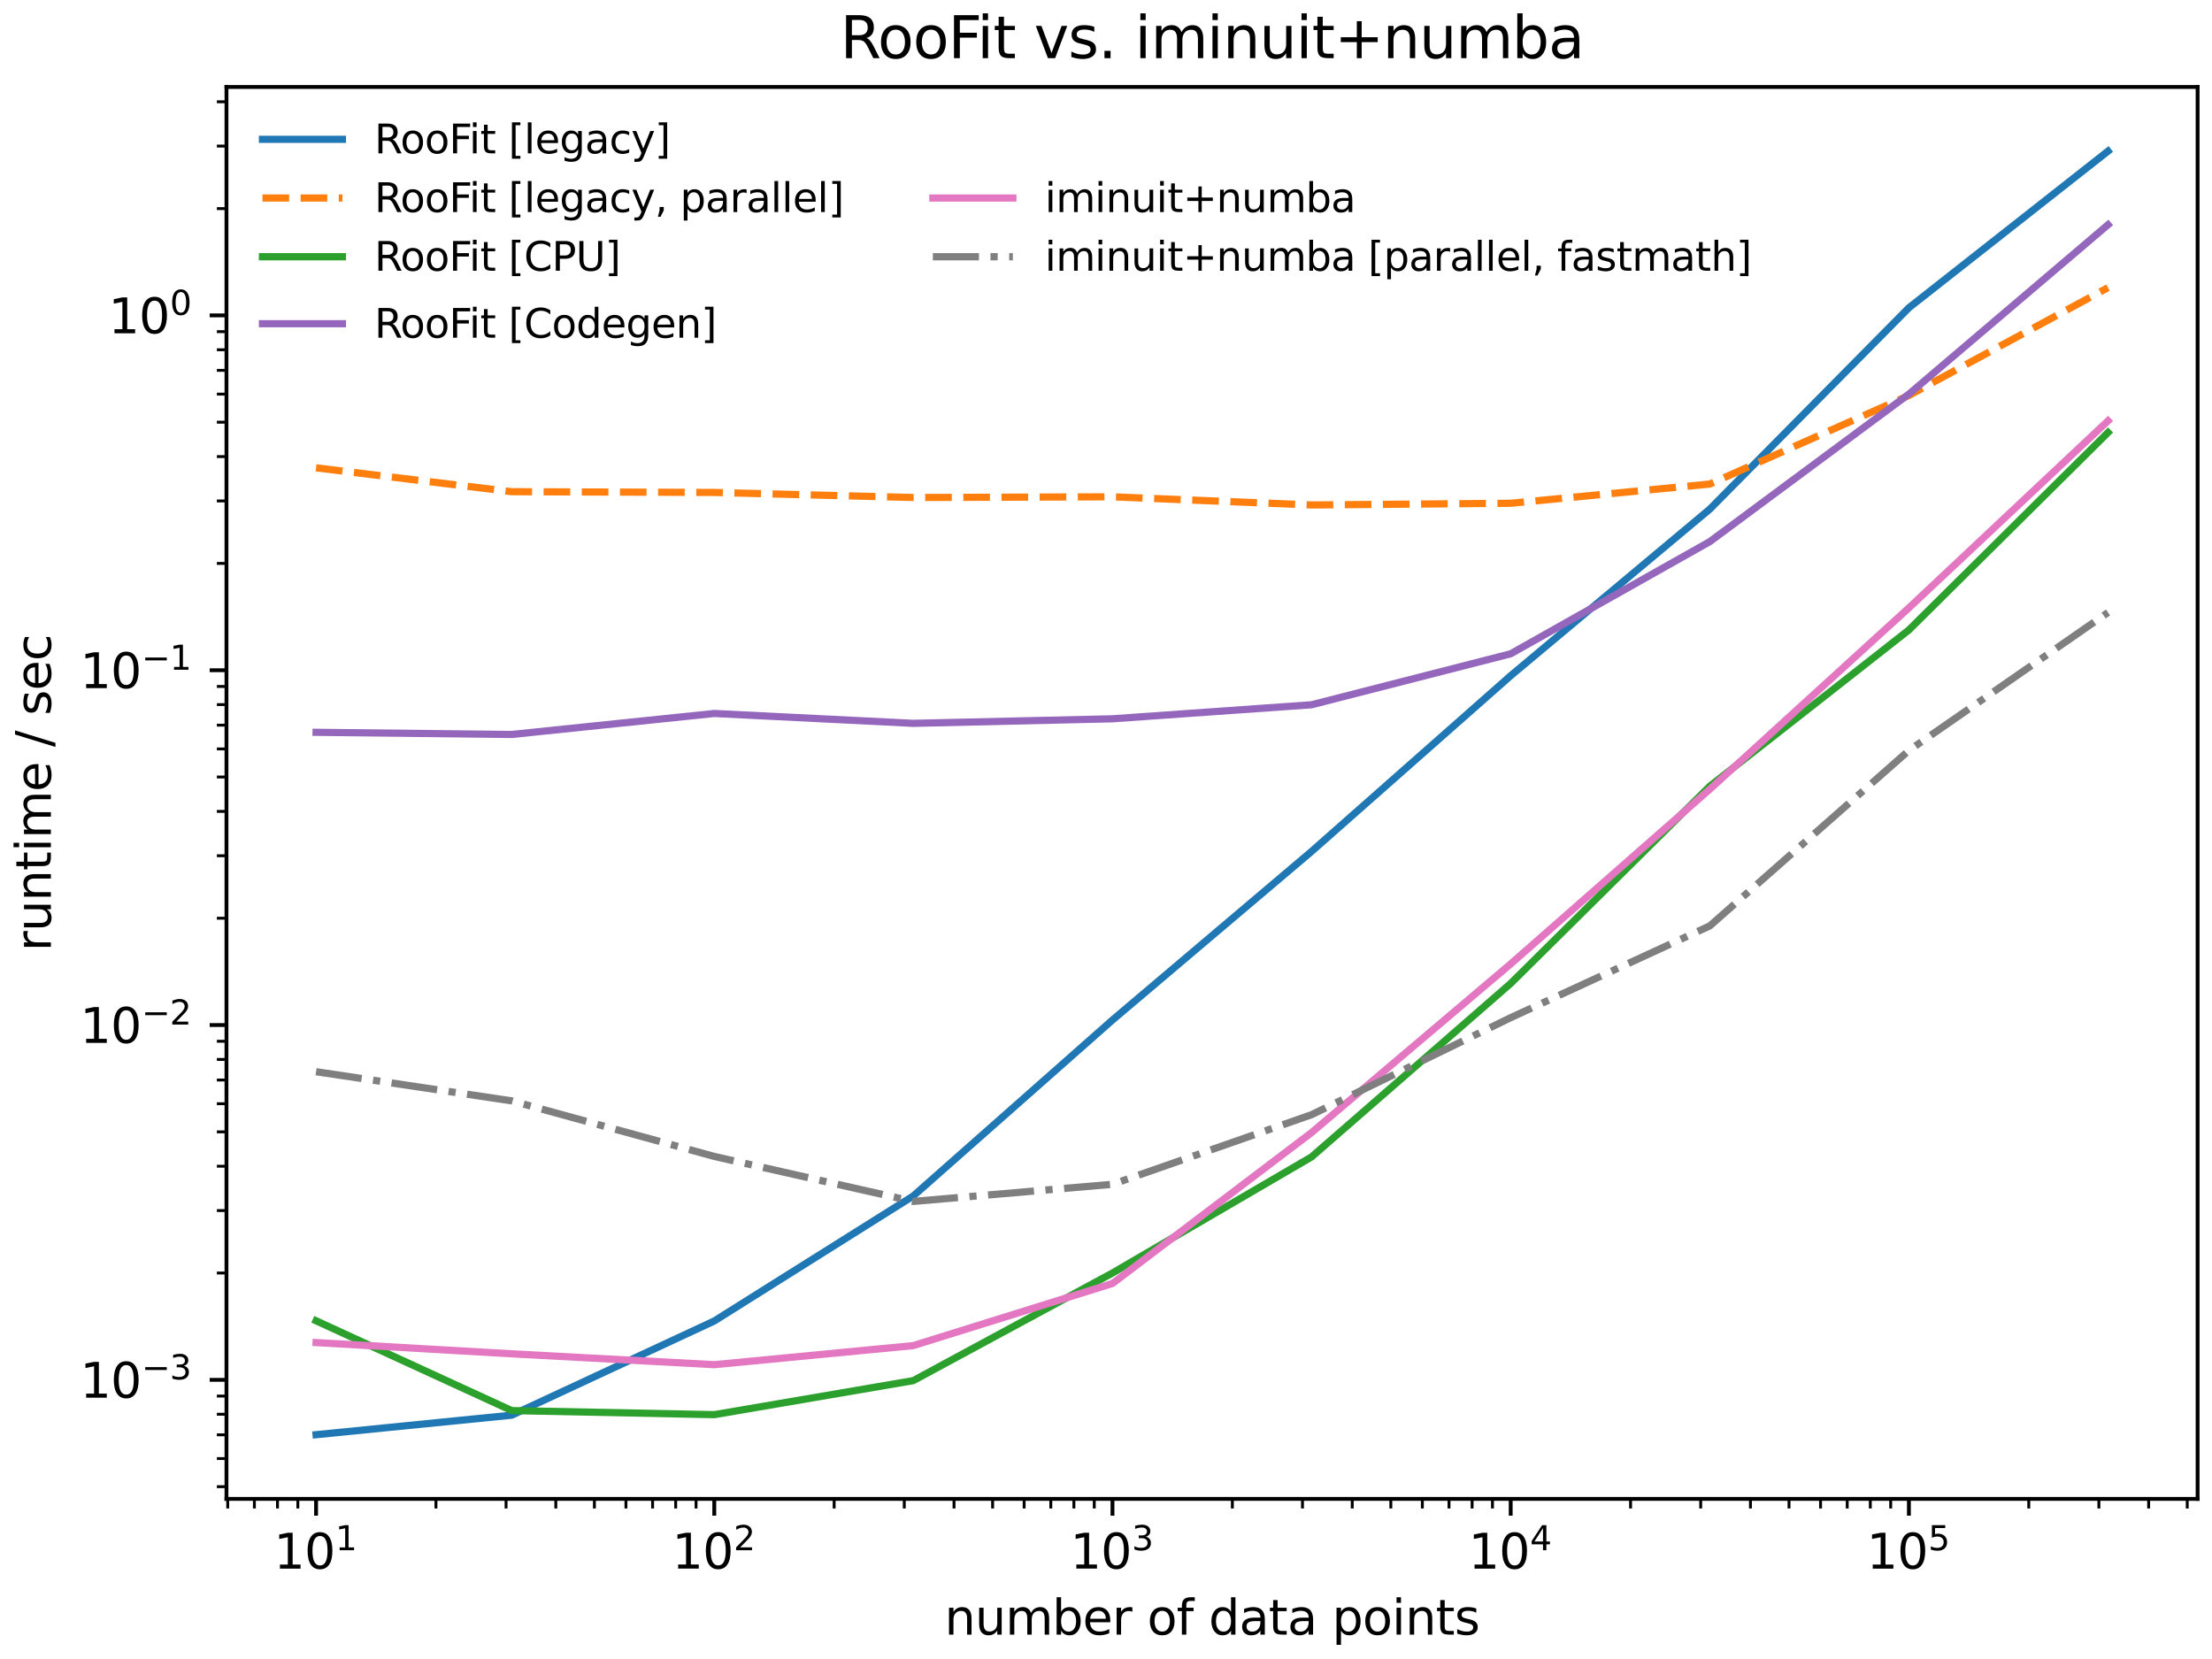 <?xml version="1.0" encoding="UTF-8" standalone="no"?>
<svg
   width="460.8pt"
   height="345.6pt"
   viewBox="0 0 460.8 345.6"
   version="1.1"
   id="svg2454"
   sodipodi:docname="roofit_vs_iminuit+numba.svg"
   inkscape:version="1.2.2 (b0a8486, 2022-12-01)"
   xmlns:inkscape="http://www.inkscape.org/namespaces/inkscape"
   xmlns:sodipodi="http://sodipodi.sourceforge.net/DTD/sodipodi-0.dtd"
   xmlns:xlink="http://www.w3.org/1999/xlink"
   xmlns="http://www.w3.org/2000/svg"
   xmlns:svg="http://www.w3.org/2000/svg"
   xmlns:rdf="http://www.w3.org/1999/02/22-rdf-syntax-ns#"
   xmlns:cc="http://creativecommons.org/ns#"
   xmlns:dc="http://purl.org/dc/elements/1.1/">
  <sodipodi:namedview
     id="namedview2456"
     pagecolor="#ffffff"
     bordercolor="#666666"
     borderopacity="1.0"
     inkscape:showpageshadow="2"
     inkscape:pageopacity="0.0"
     inkscape:pagecheckerboard="0"
     inkscape:deskcolor="#d1d1d1"
     inkscape:document-units="pt"
     showgrid="false"
     inkscape:zoom="1.4485868"
     inkscape:cx="310.6476"
     inkscape:cy="235.05668"
     inkscape:window-width="1505"
     inkscape:window-height="881"
     inkscape:window-x="2122"
     inkscape:window-y="147"
     inkscape:window-maximized="0"
     inkscape:current-layer="figure_1" />
  <defs
     id="defs1155">
    <style
       type="text/css"
       id="style1153">*{stroke-linejoin: round; stroke-linecap: butt}</style>
  </defs>
  <g
     id="figure_1">
    <g
       id="matplotlib.axis_1">
      <g
         id="xtick_1">
        <g
           id="line2d_1">
          <defs
             id="defs1164">
            <path
               id="m0ae4885fe9"
               d="M 0,0 V 3.5"
               style="stroke:#000000;stroke-width:0.8" />
          </defs>
          <g
             id="g1168">
            <use
               xlink:href="#m0ae4885fe9"
               x="65.843"
               y="312.243"
               style="stroke:#000000;stroke-width:0.8"
               id="use1166" />
          </g>
        </g>
        <g
           id="text_1">
          <!-- $\mathdefault{10^{1}}$ -->
          <g
             transform="matrix(0.1,0,0,-0.1,57.043,326.842)"
             id="g1181">
            <defs
               id="defs1173">
              <path
                 id="DejaVuSans-31"
                 d="M 794,531 H 1825 V 4091 L 703,3866 v 575 l 1116,225 h 631 V 531 H 3481 V 0 H 794 Z"
                 transform="scale(0.016)" />
              <path
                 id="DejaVuSans-30"
                 d="m 2034,4250 q -487,0 -733,-480 -245,-479 -245,-1442 0,-959 245,-1439 246,-480 733,-480 491,0 736,480 246,480 246,1439 0,963 -246,1442 -245,480 -736,480 z m 0,500 q 785,0 1199,-621 414,-620 414,-1801 0,-1178 -414,-1799 -414,-620 -1199,-620 -784,0 -1198,620 -414,621 -414,1799 0,1181 414,1801 414,621 1198,621 z"
                 transform="scale(0.016)" />
            </defs>
            <use
               xlink:href="#DejaVuSans-31"
               transform="translate(0,0.684)"
               id="use1175" />
            <use
               xlink:href="#DejaVuSans-30"
               transform="translate(63.623,0.684)"
               id="use1177" />
            <use
               xlink:href="#DejaVuSans-31"
               transform="matrix(0.7,0,0,0.7,128.203,38.966)"
               id="use1179" />
          </g>
        </g>
      </g>
      <g
         id="xtick_2">
        <g
           id="line2d_2">
          <g
             id="g1187">
            <use
               xlink:href="#m0ae4885fe9"
               x="148.797"
               y="312.243"
               style="stroke:#000000;stroke-width:0.8"
               id="use1185" />
          </g>
        </g>
        <g
           id="text_2">
          <!-- $\mathdefault{10^{2}}$ -->
          <g
             transform="matrix(0.1,0,0,-0.1,139.997,326.842)"
             id="g1199">
            <defs
               id="defs1191">
              <path
                 id="DejaVuSans-32"
                 d="M 1228,531 H 3431 V 0 H 469 v 531 q 359,372 979,998 621,627 780,809 303,340 423,576 121,236 121,464 0,372 -261,606 -261,235 -680,235 -297,0 -627,-103 -329,-103 -704,-313 v 638 q 381,153 712,231 332,78 607,78 725,0 1156,-363 431,-362 431,-968 0,-288 -108,-546 -107,-257 -392,-607 -78,-91 -497,-524 Q 1991,1309 1228,531 Z"
                 transform="scale(0.016)" />
            </defs>
            <use
               xlink:href="#DejaVuSans-31"
               transform="translate(0,0.766)"
               id="use1193" />
            <use
               xlink:href="#DejaVuSans-30"
               transform="translate(63.623,0.766)"
               id="use1195" />
            <use
               xlink:href="#DejaVuSans-32"
               transform="matrix(0.7,0,0,0.7,128.203,39.047)"
               id="use1197" />
          </g>
        </g>
      </g>
      <g
         id="xtick_3">
        <g
           id="line2d_3">
          <g
             id="g1205">
            <use
               xlink:href="#m0ae4885fe9"
               x="231.751"
               y="312.243"
               style="stroke:#000000;stroke-width:0.8"
               id="use1203" />
          </g>
        </g>
        <g
           id="text_3">
          <!-- $\mathdefault{10^{3}}$ -->
          <g
             transform="matrix(0.1,0,0,-0.1,222.951,326.842)"
             id="g1217">
            <defs
               id="defs1209">
              <path
                 id="DejaVuSans-33"
                 d="m 2597,2516 q 453,-97 707,-404 255,-306 255,-756 0,-690 -475,-1069 -475,-378 -1350,-378 -293,0 -604,58 -311,58 -642,174 v 609 q 262,-153 574,-231 313,-78 654,-78 593,0 904,234 311,234 311,681 0,413 -289,645 -289,233 -804,233 h -544 v 519 h 569 q 465,0 712,186 247,186 247,536 0,359 -255,551 -254,193 -729,193 -260,0 -557,-57 -297,-56 -653,-174 v 562 q 360,100 674,150 314,50 592,50 719,0 1137,-327 419,-326 419,-882 0,-388 -222,-655 -222,-267 -631,-370 z"
                 transform="scale(0.016)" />
            </defs>
            <use
               xlink:href="#DejaVuSans-31"
               transform="translate(0,0.766)"
               id="use1211" />
            <use
               xlink:href="#DejaVuSans-30"
               transform="translate(63.623,0.766)"
               id="use1213" />
            <use
               xlink:href="#DejaVuSans-33"
               transform="matrix(0.7,0,0,0.7,128.203,39.047)"
               id="use1215" />
          </g>
        </g>
      </g>
      <g
         id="xtick_4">
        <g
           id="line2d_4">
          <g
             id="g1223">
            <use
               xlink:href="#m0ae4885fe9"
               x="314.704"
               y="312.243"
               style="stroke:#000000;stroke-width:0.8"
               id="use1221" />
          </g>
        </g>
        <g
           id="text_4">
          <!-- $\mathdefault{10^{4}}$ -->
          <g
             transform="matrix(0.1,0,0,-0.1,305.904,326.842)"
             id="g1235">
            <defs
               id="defs1227">
              <path
                 id="DejaVuSans-34"
                 d="M 2419,4116 825,1625 h 1594 z m -166,550 h 794 V 1625 h 666 V 1100 H 3047 V 0 H 2419 V 1100 H 313 v 609 z"
                 transform="scale(0.016)" />
            </defs>
            <use
               xlink:href="#DejaVuSans-31"
               transform="translate(0,0.684)"
               id="use1229" />
            <use
               xlink:href="#DejaVuSans-30"
               transform="translate(63.623,0.684)"
               id="use1231" />
            <use
               xlink:href="#DejaVuSans-34"
               transform="matrix(0.7,0,0,0.7,128.203,38.966)"
               id="use1233" />
          </g>
        </g>
      </g>
      <g
         id="xtick_5">
        <g
           id="line2d_5">
          <g
             id="g1241">
            <use
               xlink:href="#m0ae4885fe9"
               x="397.658"
               y="312.243"
               style="stroke:#000000;stroke-width:0.8"
               id="use1239" />
          </g>
        </g>
        <g
           id="text_5">
          <!-- $\mathdefault{10^{5}}$ -->
          <g
             transform="matrix(0.1,0,0,-0.1,388.858,326.842)"
             id="g1253">
            <defs
               id="defs1245">
              <path
                 id="DejaVuSans-35"
                 d="M 691,4666 H 3169 V 4134 H 1269 V 2991 q 137,47 274,70 138,23 276,23 781,0 1237,-428 457,-428 457,-1159 Q 3513,744 3044,326 2575,-91 1722,-91 1428,-91 1123,-41 819,9 494,109 v 635 q 281,-153 581,-228 300,-75 634,-75 541,0 856,284 316,284 316,772 0,487 -316,771 -315,285 -856,285 -253,0 -505,-56 -251,-56 -513,-175 z"
                 transform="scale(0.016)" />
            </defs>
            <use
               xlink:href="#DejaVuSans-31"
               transform="translate(0,0.684)"
               id="use1247" />
            <use
               xlink:href="#DejaVuSans-30"
               transform="translate(63.623,0.684)"
               id="use1249" />
            <use
               xlink:href="#DejaVuSans-35"
               transform="matrix(0.7,0,0,0.7,128.203,38.966)"
               id="use1251" />
          </g>
        </g>
      </g>
      <g
         id="xtick_6">
        <g
           id="line2d_6">
          <defs
             id="defs1258">
            <path
               id="m5e5bec8358"
               d="M 0,0 V 2"
               style="stroke:#000000;stroke-width:0.6" />
          </defs>
          <g
             id="g1262">
            <use
               xlink:href="#m5e5bec8358"
               x="47.44"
               y="312.243"
               style="stroke:#000000;stroke-width:0.6"
               id="use1260" />
          </g>
        </g>
      </g>
      <g
         id="xtick_7">
        <g
           id="line2d_7">
          <g
             id="g1268">
            <use
               xlink:href="#m5e5bec8358"
               x="52.993"
               y="312.243"
               style="stroke:#000000;stroke-width:0.6"
               id="use1266" />
          </g>
        </g>
      </g>
      <g
         id="xtick_8">
        <g
           id="line2d_8">
          <g
             id="g1274">
            <use
               xlink:href="#m5e5bec8358"
               x="57.804"
               y="312.243"
               style="stroke:#000000;stroke-width:0.6"
               id="use1272" />
          </g>
        </g>
      </g>
      <g
         id="xtick_9">
        <g
           id="line2d_9">
          <g
             id="g1280">
            <use
               xlink:href="#m5e5bec8358"
               x="62.047"
               y="312.243"
               style="stroke:#000000;stroke-width:0.6"
               id="use1278" />
          </g>
        </g>
      </g>
      <g
         id="xtick_10">
        <g
           id="line2d_10">
          <g
             id="g1286">
            <use
               xlink:href="#m5e5bec8358"
               x="90.815"
               y="312.243"
               style="stroke:#000000;stroke-width:0.6"
               id="use1284" />
          </g>
        </g>
      </g>
      <g
         id="xtick_11">
        <g
           id="line2d_11">
          <g
             id="g1292">
            <use
               xlink:href="#m5e5bec8358"
               x="105.422"
               y="312.243"
               style="stroke:#000000;stroke-width:0.6"
               id="use1290" />
          </g>
        </g>
      </g>
      <g
         id="xtick_12">
        <g
           id="line2d_12">
          <g
             id="g1298">
            <use
               xlink:href="#m5e5bec8358"
               x="115.786"
               y="312.243"
               style="stroke:#000000;stroke-width:0.6"
               id="use1296" />
          </g>
        </g>
      </g>
      <g
         id="xtick_13">
        <g
           id="line2d_13">
          <g
             id="g1304">
            <use
               xlink:href="#m5e5bec8358"
               x="123.825"
               y="312.243"
               style="stroke:#000000;stroke-width:0.6"
               id="use1302" />
          </g>
        </g>
      </g>
      <g
         id="xtick_14">
        <g
           id="line2d_14">
          <g
             id="g1310">
            <use
               xlink:href="#m5e5bec8358"
               x="130.394"
               y="312.243"
               style="stroke:#000000;stroke-width:0.6"
               id="use1308" />
          </g>
        </g>
      </g>
      <g
         id="xtick_15">
        <g
           id="line2d_15">
          <g
             id="g1316">
            <use
               xlink:href="#m5e5bec8358"
               x="135.947"
               y="312.243"
               style="stroke:#000000;stroke-width:0.6"
               id="use1314" />
          </g>
        </g>
      </g>
      <g
         id="xtick_16">
        <g
           id="line2d_16">
          <g
             id="g1322">
            <use
               xlink:href="#m5e5bec8358"
               x="140.758"
               y="312.243"
               style="stroke:#000000;stroke-width:0.6"
               id="use1320" />
          </g>
        </g>
      </g>
      <g
         id="xtick_17">
        <g
           id="line2d_17">
          <g
             id="g1328">
            <use
               xlink:href="#m5e5bec8358"
               x="145.001"
               y="312.243"
               style="stroke:#000000;stroke-width:0.6"
               id="use1326" />
          </g>
        </g>
      </g>
      <g
         id="xtick_18">
        <g
           id="line2d_18">
          <g
             id="g1334">
            <use
               xlink:href="#m5e5bec8358"
               x="173.768"
               y="312.243"
               style="stroke:#000000;stroke-width:0.6"
               id="use1332" />
          </g>
        </g>
      </g>
      <g
         id="xtick_19">
        <g
           id="line2d_19">
          <g
             id="g1340">
            <use
               xlink:href="#m5e5bec8358"
               x="188.376"
               y="312.243"
               style="stroke:#000000;stroke-width:0.6"
               id="use1338" />
          </g>
        </g>
      </g>
      <g
         id="xtick_20">
        <g
           id="line2d_20">
          <g
             id="g1346">
            <use
               xlink:href="#m5e5bec8358"
               x="198.74"
               y="312.243"
               style="stroke:#000000;stroke-width:0.6"
               id="use1344" />
          </g>
        </g>
      </g>
      <g
         id="xtick_21">
        <g
           id="line2d_21">
          <g
             id="g1352">
            <use
               xlink:href="#m5e5bec8358"
               x="206.779"
               y="312.243"
               style="stroke:#000000;stroke-width:0.6"
               id="use1350" />
          </g>
        </g>
      </g>
      <g
         id="xtick_22">
        <g
           id="line2d_22">
          <g
             id="g1358">
            <use
               xlink:href="#m5e5bec8358"
               x="213.347"
               y="312.243"
               style="stroke:#000000;stroke-width:0.6"
               id="use1356" />
          </g>
        </g>
      </g>
      <g
         id="xtick_23">
        <g
           id="line2d_23">
          <g
             id="g1364">
            <use
               xlink:href="#m5e5bec8358"
               x="218.901"
               y="312.243"
               style="stroke:#000000;stroke-width:0.6"
               id="use1362" />
          </g>
        </g>
      </g>
      <g
         id="xtick_24">
        <g
           id="line2d_24">
          <g
             id="g1370">
            <use
               xlink:href="#m5e5bec8358"
               x="223.712"
               y="312.243"
               style="stroke:#000000;stroke-width:0.6"
               id="use1368" />
          </g>
        </g>
      </g>
      <g
         id="xtick_25">
        <g
           id="line2d_25">
          <g
             id="g1376">
            <use
               xlink:href="#m5e5bec8358"
               x="227.955"
               y="312.243"
               style="stroke:#000000;stroke-width:0.6"
               id="use1374" />
          </g>
        </g>
      </g>
      <g
         id="xtick_26">
        <g
           id="line2d_26">
          <g
             id="g1382">
            <use
               xlink:href="#m5e5bec8358"
               x="256.722"
               y="312.243"
               style="stroke:#000000;stroke-width:0.6"
               id="use1380" />
          </g>
        </g>
      </g>
      <g
         id="xtick_27">
        <g
           id="line2d_27">
          <g
             id="g1388">
            <use
               xlink:href="#m5e5bec8358"
               x="271.33"
               y="312.243"
               style="stroke:#000000;stroke-width:0.6"
               id="use1386" />
          </g>
        </g>
      </g>
      <g
         id="xtick_28">
        <g
           id="line2d_28">
          <g
             id="g1394">
            <use
               xlink:href="#m5e5bec8358"
               x="281.694"
               y="312.243"
               style="stroke:#000000;stroke-width:0.6"
               id="use1392" />
          </g>
        </g>
      </g>
      <g
         id="xtick_29">
        <g
           id="line2d_29">
          <g
             id="g1400">
            <use
               xlink:href="#m5e5bec8358"
               x="289.733"
               y="312.243"
               style="stroke:#000000;stroke-width:0.6"
               id="use1398" />
          </g>
        </g>
      </g>
      <g
         id="xtick_30">
        <g
           id="line2d_30">
          <g
             id="g1406">
            <use
               xlink:href="#m5e5bec8358"
               x="296.301"
               y="312.243"
               style="stroke:#000000;stroke-width:0.6"
               id="use1404" />
          </g>
        </g>
      </g>
      <g
         id="xtick_31">
        <g
           id="line2d_31">
          <g
             id="g1412">
            <use
               xlink:href="#m5e5bec8358"
               x="301.855"
               y="312.243"
               style="stroke:#000000;stroke-width:0.6"
               id="use1410" />
          </g>
        </g>
      </g>
      <g
         id="xtick_32">
        <g
           id="line2d_32">
          <g
             id="g1418">
            <use
               xlink:href="#m5e5bec8358"
               x="306.665"
               y="312.243"
               style="stroke:#000000;stroke-width:0.6"
               id="use1416" />
          </g>
        </g>
      </g>
      <g
         id="xtick_33">
        <g
           id="line2d_33">
          <g
             id="g1424">
            <use
               xlink:href="#m5e5bec8358"
               x="310.909"
               y="312.243"
               style="stroke:#000000;stroke-width:0.6"
               id="use1422" />
          </g>
        </g>
      </g>
      <g
         id="xtick_34">
        <g
           id="line2d_34">
          <g
             id="g1430">
            <use
               xlink:href="#m5e5bec8358"
               x="339.676"
               y="312.243"
               style="stroke:#000000;stroke-width:0.6"
               id="use1428" />
          </g>
        </g>
      </g>
      <g
         id="xtick_35">
        <g
           id="line2d_35">
          <g
             id="g1436">
            <use
               xlink:href="#m5e5bec8358"
               x="354.284"
               y="312.243"
               style="stroke:#000000;stroke-width:0.6"
               id="use1434" />
          </g>
        </g>
      </g>
      <g
         id="xtick_36">
        <g
           id="line2d_36">
          <g
             id="g1442">
            <use
               xlink:href="#m5e5bec8358"
               x="364.648"
               y="312.243"
               style="stroke:#000000;stroke-width:0.6"
               id="use1440" />
          </g>
        </g>
      </g>
      <g
         id="xtick_37">
        <g
           id="line2d_37">
          <g
             id="g1448">
            <use
               xlink:href="#m5e5bec8358"
               x="372.687"
               y="312.243"
               style="stroke:#000000;stroke-width:0.6"
               id="use1446" />
          </g>
        </g>
      </g>
      <g
         id="xtick_38">
        <g
           id="line2d_38">
          <g
             id="g1454">
            <use
               xlink:href="#m5e5bec8358"
               x="379.255"
               y="312.243"
               style="stroke:#000000;stroke-width:0.6"
               id="use1452" />
          </g>
        </g>
      </g>
      <g
         id="xtick_39">
        <g
           id="line2d_39">
          <g
             id="g1460">
            <use
               xlink:href="#m5e5bec8358"
               x="384.809"
               y="312.243"
               style="stroke:#000000;stroke-width:0.6"
               id="use1458" />
          </g>
        </g>
      </g>
      <g
         id="xtick_40">
        <g
           id="line2d_40">
          <g
             id="g1466">
            <use
               xlink:href="#m5e5bec8358"
               x="389.619"
               y="312.243"
               style="stroke:#000000;stroke-width:0.6"
               id="use1464" />
          </g>
        </g>
      </g>
      <g
         id="xtick_41">
        <g
           id="line2d_41">
          <g
             id="g1472">
            <use
               xlink:href="#m5e5bec8358"
               x="393.863"
               y="312.243"
               style="stroke:#000000;stroke-width:0.6"
               id="use1470" />
          </g>
        </g>
      </g>
      <g
         id="xtick_42">
        <g
           id="line2d_42">
          <g
             id="g1478">
            <use
               xlink:href="#m5e5bec8358"
               x="422.63"
               y="312.243"
               style="stroke:#000000;stroke-width:0.6"
               id="use1476" />
          </g>
        </g>
      </g>
      <g
         id="xtick_43">
        <g
           id="line2d_43">
          <g
             id="g1484">
            <use
               xlink:href="#m5e5bec8358"
               x="437.237"
               y="312.243"
               style="stroke:#000000;stroke-width:0.6"
               id="use1482" />
          </g>
        </g>
      </g>
      <g
         id="xtick_44">
        <g
           id="line2d_44">
          <g
             id="g1490">
            <use
               xlink:href="#m5e5bec8358"
               x="447.601"
               y="312.243"
               style="stroke:#000000;stroke-width:0.6"
               id="use1488" />
          </g>
        </g>
      </g>
      <g
         id="xtick_45">
        <g
           id="line2d_45">
          <g
             id="g1496">
            <use
               xlink:href="#m5e5bec8358"
               x="455.641"
               y="312.243"
               style="stroke:#000000;stroke-width:0.6"
               id="use1494" />
          </g>
        </g>
      </g>
      <g
         id="text_6">
        <!-- number of data points -->
        <g
           transform="matrix(0.1,0,0,-0.1,196.77,340.52)"
           id="g1559">
          <defs
             id="defs1515">
            <path
               id="DejaVuSans-6e"
               d="M 3513,2113 V 0 h -575 v 2094 q 0,497 -194,743 -194,247 -581,247 -466,0 -735,-297 -269,-296 -269,-809 V 0 H 581 v 3500 h 578 v -544 q 207,316 486,472 280,156 646,156 603,0 912,-373 310,-373 310,-1098 z"
               transform="scale(0.016)" />
            <path
               id="DejaVuSans-75"
               d="m 544,1381 v 2119 h 575 V 1403 q 0,-497 193,-746 194,-248 582,-248 465,0 735,297 271,297 271,810 v 1984 h 575 V 0 H 2900 V 538 Q 2691,219 2414,64 2138,-91 1772,-91 1169,-91 856,284 544,659 544,1381 Z m 1447,2203 z"
               transform="scale(0.016)" />
            <path
               id="DejaVuSans-6d"
               d="m 3328,2828 q 216,388 516,572 300,184 706,184 547,0 844,-383 297,-382 297,-1088 V 0 h -578 v 2094 q 0,503 -179,746 -178,244 -543,244 -447,0 -707,-297 -259,-296 -259,-809 V 0 h -578 v 2094 q 0,506 -178,748 -178,242 -550,242 -441,0 -701,-298 -259,-298 -259,-808 V 0 H 581 v 3500 h 578 v -544 q 197,322 472,475 275,153 653,153 382,0 649,-194 267,-193 395,-562 z"
               transform="scale(0.016)" />
            <path
               id="DejaVuSans-62"
               d="m 3116,1747 q 0,634 -261,995 -261,361 -717,361 -457,0 -718,-361 -261,-361 -261,-995 0,-634 261,-995 261,-361 718,-361 456,0 717,361 261,361 261,995 z M 1159,2969 q 182,312 458,463 277,152 661,152 638,0 1036,-506 399,-506 399,-1331 Q 3713,922 3314,415 2916,-91 2278,-91 1894,-91 1617,61 1341,213 1159,525 V 0 H 581 v 4863 h 578 z"
               transform="scale(0.016)" />
            <path
               id="DejaVuSans-65"
               d="M 3597,1894 V 1613 H 953 q 38,-594 358,-905 320,-311 892,-311 331,0 642,81 311,81 618,244 V 178 Q 3153,47 2828,-22 2503,-91 2169,-91 1331,-91 842,396 353,884 353,1716 q 0,859 464,1363 464,505 1252,505 706,0 1117,-455 411,-454 411,-1235 z m -575,169 q -6,471 -264,752 -258,282 -683,282 -481,0 -770,-272 -289,-272 -333,-766 z"
               transform="scale(0.016)" />
            <path
               id="DejaVuSans-72"
               d="m 2631,2963 q -97,56 -211,82 -114,27 -251,27 -488,0 -749,-317 -261,-317 -261,-911 V 0 H 581 v 3500 h 578 v -544 q 182,319 472,473 291,155 707,155 59,0 131,-8 72,-7 159,-23 z"
               transform="scale(0.016)" />
            <path
               id="DejaVuSans-20"
               transform="scale(0.016)"
               d="" />
            <path
               id="DejaVuSans-6f"
               d="m 1959,3097 q -462,0 -731,-361 -269,-361 -269,-989 0,-628 267,-989 268,-361 733,-361 460,0 728,362 269,363 269,988 0,622 -269,986 -268,364 -728,364 z m 0,487 q 750,0 1178,-488 429,-487 429,-1349 Q 3566,888 3137,398 2709,-91 1959,-91 1206,-91 779,398 353,888 353,1747 q 0,862 426,1349 427,488 1180,488 z"
               transform="scale(0.016)" />
            <path
               id="DejaVuSans-66"
               d="m 2375,4863 v -479 h -550 q -309,0 -430,-125 -120,-125 -120,-450 v -309 h 947 V 3053 H 1275 V 0 H 697 V 3053 H 147 v 447 h 550 v 244 q 0,584 272,851 272,268 862,268 z"
               transform="scale(0.016)" />
            <path
               id="DejaVuSans-64"
               d="m 2906,2969 v 1894 h 575 V 0 H 2906 V 525 Q 2725,213 2448,61 2172,-91 1784,-91 1150,-91 751,415 353,922 353,1747 q 0,825 398,1331 399,506 1033,506 388,0 664,-152 277,-151 458,-463 z M 947,1747 q 0,-634 261,-995 261,-361 717,-361 456,0 718,361 263,361 263,995 0,634 -263,995 -262,361 -718,361 -456,0 -717,-361 -261,-361 -261,-995 z"
               transform="scale(0.016)" />
            <path
               id="DejaVuSans-61"
               d="m 2194,1759 q -697,0 -966,-159 -269,-159 -269,-544 0,-306 202,-486 202,-179 548,-179 479,0 768,339 289,339 289,901 v 128 z m 1147,238 V 0 H 2766 V 531 Q 2569,213 2275,61 1981,-91 1556,-91 q -537,0 -855,302 -317,302 -317,808 0,590 395,890 396,300 1180,300 h 807 v 57 q 0,397 -261,614 -261,217 -733,217 -300,0 -585,-72 -284,-72 -546,-216 v 532 q 315,122 612,182 297,61 578,61 760,0 1135,-394 375,-393 375,-1193 z"
               transform="scale(0.016)" />
            <path
               id="DejaVuSans-74"
               d="M 1172,4494 V 3500 H 2356 V 3053 H 1172 V 1153 q 0,-428 117,-550 117,-122 477,-122 h 590 V 0 H 1766 Q 1100,0 847,248 594,497 594,1153 V 3053 H 172 v 447 h 422 v 994 z"
               transform="scale(0.016)" />
            <path
               id="DejaVuSans-70"
               d="M 1159,525 V -1331 H 581 v 4831 h 578 v -531 q 182,312 458,463 277,152 661,152 638,0 1036,-506 399,-506 399,-1331 0,-825 -399,-1332 -398,-506 -1036,-506 -384,0 -661,152 -276,152 -458,464 z m 1957,1222 q 0,634 -261,995 -261,361 -717,361 -457,0 -718,-361 -261,-361 -261,-995 0,-634 261,-995 261,-361 718,-361 456,0 717,361 261,361 261,995 z"
               transform="scale(0.016)" />
            <path
               id="DejaVuSans-69"
               d="m 603,3500 h 575 V 0 H 603 Z m 0,1363 h 575 V 4134 H 603 Z"
               transform="scale(0.016)" />
            <path
               id="DejaVuSans-73"
               d="m 2834,3397 v -544 q -243,125 -506,187 -262,63 -544,63 -428,0 -642,-131 -214,-131 -214,-394 0,-200 153,-314 153,-114 616,-217 l 197,-44 q 612,-131 870,-370 258,-239 258,-667 0,-488 -386,-773 Q 2250,-91 1575,-91 1294,-91 989,-36 684,19 347,128 v 594 q 319,-166 628,-249 309,-82 613,-82 406,0 624,139 219,139 219,392 0,234 -158,359 -157,125 -692,241 l -200,47 q -534,112 -772,345 -237,233 -237,639 0,494 350,762 350,269 994,269 318,0 599,-47 282,-46 519,-140 z"
               transform="scale(0.016)" />
          </defs>
          <use
             xlink:href="#DejaVuSans-6e"
             id="use1517" />
          <use
             xlink:href="#DejaVuSans-75"
             x="63.379"
             id="use1519" />
          <use
             xlink:href="#DejaVuSans-6d"
             x="126.758"
             id="use1521" />
          <use
             xlink:href="#DejaVuSans-62"
             x="224.17"
             id="use1523" />
          <use
             xlink:href="#DejaVuSans-65"
             x="287.646"
             id="use1525" />
          <use
             xlink:href="#DejaVuSans-72"
             x="349.17"
             id="use1527" />
          <use
             xlink:href="#DejaVuSans-20"
             x="390.283"
             id="use1529" />
          <use
             xlink:href="#DejaVuSans-6f"
             x="422.07"
             id="use1531" />
          <use
             xlink:href="#DejaVuSans-66"
             x="483.252"
             id="use1533" />
          <use
             xlink:href="#DejaVuSans-20"
             x="518.457"
             id="use1535" />
          <use
             xlink:href="#DejaVuSans-64"
             x="550.244"
             id="use1537" />
          <use
             xlink:href="#DejaVuSans-61"
             x="613.721"
             id="use1539" />
          <use
             xlink:href="#DejaVuSans-74"
             x="675"
             id="use1541" />
          <use
             xlink:href="#DejaVuSans-61"
             x="714.209"
             id="use1543" />
          <use
             xlink:href="#DejaVuSans-20"
             x="775.488"
             id="use1545" />
          <use
             xlink:href="#DejaVuSans-70"
             x="807.275"
             id="use1547" />
          <use
             xlink:href="#DejaVuSans-6f"
             x="870.752"
             id="use1549" />
          <use
             xlink:href="#DejaVuSans-69"
             x="931.934"
             id="use1551" />
          <use
             xlink:href="#DejaVuSans-6e"
             x="959.717"
             id="use1553" />
          <use
             xlink:href="#DejaVuSans-74"
             x="1023.096"
             id="use1555" />
          <use
             xlink:href="#DejaVuSans-73"
             x="1062.305"
             id="use1557" />
        </g>
      </g>
    </g>
    <g
       id="matplotlib.axis_2">
      <g
         id="ytick_1">
        <g
           id="line2d_46">
          <defs
             id="defs1564">
            <path
               id="m946aa9b9ce"
               d="M 0,0 H -3.5"
               style="stroke:#000000;stroke-width:0.8" />
          </defs>
          <g
             id="g1568">
            <use
               xlink:href="#m946aa9b9ce"
               x="47.178"
               y="287.448"
               style="stroke:#000000;stroke-width:0.8"
               id="use1566" />
          </g>
        </g>
        <g
           id="text_7">
          <!-- $\mathdefault{10^{-3}}$ -->
          <g
             transform="matrix(0.1,0,0,-0.1,16.678,291.247)"
             id="g1582">
            <defs
               id="defs1572">
              <path
                 id="DejaVuSans-2212"
                 d="M 678,2272 H 4684 V 1741 H 678 Z"
                 transform="scale(0.016)" />
            </defs>
            <use
               xlink:href="#DejaVuSans-31"
               transform="translate(0,0.766)"
               id="use1574" />
            <use
               xlink:href="#DejaVuSans-30"
               transform="translate(63.623,0.766)"
               id="use1576" />
            <use
               xlink:href="#DejaVuSans-2212"
               transform="matrix(0.7,0,0,0.7,128.203,39.047)"
               id="use1578" />
            <use
               xlink:href="#DejaVuSans-33"
               transform="matrix(0.7,0,0,0.7,186.855,39.047)"
               id="use1580" />
          </g>
        </g>
      </g>
      <g
         id="ytick_2">
        <g
           id="line2d_47">
          <g
             id="g1588">
            <use
               xlink:href="#m946aa9b9ce"
               x="47.178"
               y="213.533"
               style="stroke:#000000;stroke-width:0.8"
               id="use1586" />
          </g>
        </g>
        <g
           id="text_8">
          <!-- $\mathdefault{10^{-2}}$ -->
          <g
             transform="matrix(0.1,0,0,-0.1,16.678,217.332)"
             id="g1599">
            <use
               xlink:href="#DejaVuSans-31"
               transform="translate(0,0.766)"
               id="use1591" />
            <use
               xlink:href="#DejaVuSans-30"
               transform="translate(63.623,0.766)"
               id="use1593" />
            <use
               xlink:href="#DejaVuSans-2212"
               transform="matrix(0.7,0,0,0.7,128.203,39.047)"
               id="use1595" />
            <use
               xlink:href="#DejaVuSans-32"
               transform="matrix(0.7,0,0,0.7,186.855,39.047)"
               id="use1597" />
          </g>
        </g>
      </g>
      <g
         id="ytick_3">
        <g
           id="line2d_48">
          <g
             id="g1605">
            <use
               xlink:href="#m946aa9b9ce"
               x="47.178"
               y="139.618"
               style="stroke:#000000;stroke-width:0.8"
               id="use1603" />
          </g>
        </g>
        <g
           id="text_9">
          <!-- $\mathdefault{10^{-1}}$ -->
          <g
             transform="matrix(0.1,0,0,-0.1,16.678,143.417)"
             id="g1616">
            <use
               xlink:href="#DejaVuSans-31"
               transform="translate(0,0.684)"
               id="use1608" />
            <use
               xlink:href="#DejaVuSans-30"
               transform="translate(63.623,0.684)"
               id="use1610" />
            <use
               xlink:href="#DejaVuSans-2212"
               transform="matrix(0.7,0,0,0.7,128.203,38.966)"
               id="use1612" />
            <use
               xlink:href="#DejaVuSans-31"
               transform="matrix(0.7,0,0,0.7,186.855,38.966)"
               id="use1614" />
          </g>
        </g>
      </g>
      <g
         id="ytick_4">
        <g
           id="line2d_49">
          <g
             id="g1622">
            <use
               xlink:href="#m946aa9b9ce"
               x="47.178"
               y="65.703"
               style="stroke:#000000;stroke-width:0.8"
               id="use1620" />
          </g>
        </g>
        <g
           id="text_10">
          <!-- $\mathdefault{10^{0}}$ -->
          <g
             transform="matrix(0.1,0,0,-0.1,22.578,69.502)"
             id="g1631">
            <use
               xlink:href="#DejaVuSans-31"
               transform="translate(0,0.766)"
               id="use1625" />
            <use
               xlink:href="#DejaVuSans-30"
               transform="translate(63.623,0.766)"
               id="use1627" />
            <use
               xlink:href="#DejaVuSans-30"
               transform="matrix(0.7,0,0,0.7,128.203,39.047)"
               id="use1629" />
          </g>
        </g>
      </g>
      <g
         id="ytick_5">
        <g
           id="line2d_50">
          <defs
             id="defs1636">
            <path
               id="ma85bb8a3ff"
               d="M 0,0 H -2"
               style="stroke:#000000;stroke-width:0.6" />
          </defs>
          <g
             id="g1640">
            <use
               xlink:href="#ma85bb8a3ff"
               x="47.178"
               y="309.699"
               style="stroke:#000000;stroke-width:0.6"
               id="use1638" />
          </g>
        </g>
      </g>
      <g
         id="ytick_6">
        <g
           id="line2d_51">
          <g
             id="g1646">
            <use
               xlink:href="#ma85bb8a3ff"
               x="47.178"
               y="303.846"
               style="stroke:#000000;stroke-width:0.6"
               id="use1644" />
          </g>
        </g>
      </g>
      <g
         id="ytick_7">
        <g
           id="line2d_52">
          <g
             id="g1652">
            <use
               xlink:href="#ma85bb8a3ff"
               x="47.178"
               y="298.898"
               style="stroke:#000000;stroke-width:0.6"
               id="use1650" />
          </g>
        </g>
      </g>
      <g
         id="ytick_8">
        <g
           id="line2d_53">
          <g
             id="g1658">
            <use
               xlink:href="#ma85bb8a3ff"
               x="47.178"
               y="294.611"
               style="stroke:#000000;stroke-width:0.6"
               id="use1656" />
          </g>
        </g>
      </g>
      <g
         id="ytick_9">
        <g
           id="line2d_54">
          <g
             id="g1664">
            <use
               xlink:href="#ma85bb8a3ff"
               x="47.178"
               y="290.83"
               style="stroke:#000000;stroke-width:0.6"
               id="use1662" />
          </g>
        </g>
      </g>
      <g
         id="ytick_10">
        <g
           id="line2d_55">
          <g
             id="g1670">
            <use
               xlink:href="#ma85bb8a3ff"
               x="47.178"
               y="265.197"
               style="stroke:#000000;stroke-width:0.6"
               id="use1668" />
          </g>
        </g>
      </g>
      <g
         id="ytick_11">
        <g
           id="line2d_56">
          <g
             id="g1676">
            <use
               xlink:href="#ma85bb8a3ff"
               x="47.178"
               y="252.182"
               style="stroke:#000000;stroke-width:0.6"
               id="use1674" />
          </g>
        </g>
      </g>
      <g
         id="ytick_12">
        <g
           id="line2d_57">
          <g
             id="g1682">
            <use
               xlink:href="#ma85bb8a3ff"
               x="47.178"
               y="242.947"
               style="stroke:#000000;stroke-width:0.6"
               id="use1680" />
          </g>
        </g>
      </g>
      <g
         id="ytick_13">
        <g
           id="line2d_58">
          <g
             id="g1688">
            <use
               xlink:href="#ma85bb8a3ff"
               x="47.178"
               y="235.784"
               style="stroke:#000000;stroke-width:0.6"
               id="use1686" />
          </g>
        </g>
      </g>
      <g
         id="ytick_14">
        <g
           id="line2d_59">
          <g
             id="g1694">
            <use
               xlink:href="#ma85bb8a3ff"
               x="47.178"
               y="229.931"
               style="stroke:#000000;stroke-width:0.6"
               id="use1692" />
          </g>
        </g>
      </g>
      <g
         id="ytick_15">
        <g
           id="line2d_60">
          <g
             id="g1700">
            <use
               xlink:href="#ma85bb8a3ff"
               x="47.178"
               y="224.983"
               style="stroke:#000000;stroke-width:0.6"
               id="use1698" />
          </g>
        </g>
      </g>
      <g
         id="ytick_16">
        <g
           id="line2d_61">
          <g
             id="g1706">
            <use
               xlink:href="#ma85bb8a3ff"
               x="47.178"
               y="220.696"
               style="stroke:#000000;stroke-width:0.6"
               id="use1704" />
          </g>
        </g>
      </g>
      <g
         id="ytick_17">
        <g
           id="line2d_62">
          <g
             id="g1712">
            <use
               xlink:href="#ma85bb8a3ff"
               x="47.178"
               y="216.915"
               style="stroke:#000000;stroke-width:0.6"
               id="use1710" />
          </g>
        </g>
      </g>
      <g
         id="ytick_18">
        <g
           id="line2d_63">
          <g
             id="g1718">
            <use
               xlink:href="#ma85bb8a3ff"
               x="47.178"
               y="191.282"
               style="stroke:#000000;stroke-width:0.6"
               id="use1716" />
          </g>
        </g>
      </g>
      <g
         id="ytick_19">
        <g
           id="line2d_64">
          <g
             id="g1724">
            <use
               xlink:href="#ma85bb8a3ff"
               x="47.178"
               y="178.267"
               style="stroke:#000000;stroke-width:0.6"
               id="use1722" />
          </g>
        </g>
      </g>
      <g
         id="ytick_20">
        <g
           id="line2d_65">
          <g
             id="g1730">
            <use
               xlink:href="#ma85bb8a3ff"
               x="47.178"
               y="169.032"
               style="stroke:#000000;stroke-width:0.6"
               id="use1728" />
          </g>
        </g>
      </g>
      <g
         id="ytick_21">
        <g
           id="line2d_66">
          <g
             id="g1736">
            <use
               xlink:href="#ma85bb8a3ff"
               x="47.178"
               y="161.869"
               style="stroke:#000000;stroke-width:0.6"
               id="use1734" />
          </g>
        </g>
      </g>
      <g
         id="ytick_22">
        <g
           id="line2d_67">
          <g
             id="g1742">
            <use
               xlink:href="#ma85bb8a3ff"
               x="47.178"
               y="156.016"
               style="stroke:#000000;stroke-width:0.6"
               id="use1740" />
          </g>
        </g>
      </g>
      <g
         id="ytick_23">
        <g
           id="line2d_68">
          <g
             id="g1748">
            <use
               xlink:href="#ma85bb8a3ff"
               x="47.178"
               y="151.067"
               style="stroke:#000000;stroke-width:0.6"
               id="use1746" />
          </g>
        </g>
      </g>
      <g
         id="ytick_24">
        <g
           id="line2d_69">
          <g
             id="g1754">
            <use
               xlink:href="#ma85bb8a3ff"
               x="47.178"
               y="146.781"
               style="stroke:#000000;stroke-width:0.6"
               id="use1752" />
          </g>
        </g>
      </g>
      <g
         id="ytick_25">
        <g
           id="line2d_70">
          <g
             id="g1760">
            <use
               xlink:href="#ma85bb8a3ff"
               x="47.178"
               y="143"
               style="stroke:#000000;stroke-width:0.6"
               id="use1758" />
          </g>
        </g>
      </g>
      <g
         id="ytick_26">
        <g
           id="line2d_71">
          <g
             id="g1766">
            <use
               xlink:href="#ma85bb8a3ff"
               x="47.178"
               y="117.367"
               style="stroke:#000000;stroke-width:0.6"
               id="use1764" />
          </g>
        </g>
      </g>
      <g
         id="ytick_27">
        <g
           id="line2d_72">
          <g
             id="g1772">
            <use
               xlink:href="#ma85bb8a3ff"
               x="47.178"
               y="104.352"
               style="stroke:#000000;stroke-width:0.6"
               id="use1770" />
          </g>
        </g>
      </g>
      <g
         id="ytick_28">
        <g
           id="line2d_73">
          <g
             id="g1778">
            <use
               xlink:href="#ma85bb8a3ff"
               x="47.178"
               y="95.117"
               style="stroke:#000000;stroke-width:0.6"
               id="use1776" />
          </g>
        </g>
      </g>
      <g
         id="ytick_29">
        <g
           id="line2d_74">
          <g
             id="g1784">
            <use
               xlink:href="#ma85bb8a3ff"
               x="47.178"
               y="87.954"
               style="stroke:#000000;stroke-width:0.6"
               id="use1782" />
          </g>
        </g>
      </g>
      <g
         id="ytick_30">
        <g
           id="line2d_75">
          <g
             id="g1790">
            <use
               xlink:href="#ma85bb8a3ff"
               x="47.178"
               y="82.101"
               style="stroke:#000000;stroke-width:0.6"
               id="use1788" />
          </g>
        </g>
      </g>
      <g
         id="ytick_31">
        <g
           id="line2d_76">
          <g
             id="g1796">
            <use
               xlink:href="#ma85bb8a3ff"
               x="47.178"
               y="77.152"
               style="stroke:#000000;stroke-width:0.6"
               id="use1794" />
          </g>
        </g>
      </g>
      <g
         id="ytick_32">
        <g
           id="line2d_77">
          <g
             id="g1802">
            <use
               xlink:href="#ma85bb8a3ff"
               x="47.178"
               y="72.866"
               style="stroke:#000000;stroke-width:0.6"
               id="use1800" />
          </g>
        </g>
      </g>
      <g
         id="ytick_33">
        <g
           id="line2d_78">
          <g
             id="g1808">
            <use
               xlink:href="#ma85bb8a3ff"
               x="47.178"
               y="69.085"
               style="stroke:#000000;stroke-width:0.6"
               id="use1806" />
          </g>
        </g>
      </g>
      <g
         id="ytick_34">
        <g
           id="line2d_79">
          <g
             id="g1814">
            <use
               xlink:href="#ma85bb8a3ff"
               x="47.178"
               y="43.452"
               style="stroke:#000000;stroke-width:0.6"
               id="use1812" />
          </g>
        </g>
      </g>
      <g
         id="ytick_35">
        <g
           id="line2d_80">
          <g
             id="g1820">
            <use
               xlink:href="#ma85bb8a3ff"
               x="47.178"
               y="30.436"
               style="stroke:#000000;stroke-width:0.6"
               id="use1818" />
          </g>
        </g>
      </g>
      <g
         id="ytick_36">
        <g
           id="line2d_81">
          <g
             id="g1826">
            <use
               xlink:href="#ma85bb8a3ff"
               x="47.178"
               y="21.202"
               style="stroke:#000000;stroke-width:0.6"
               id="use1824" />
          </g>
        </g>
      </g>
      <g
         id="text_11">
        <!-- runtime / sec -->
        <g
           transform="matrix(0,-0.1,-0.1,0,10.599,198.163)"
           id="g1860">
          <defs
             id="defs1832">
            <path
               id="DejaVuSans-2f"
               d="m 1625,4666 h 531 L 531,-594 H 0 Z"
               transform="scale(0.016)" />
            <path
               id="DejaVuSans-63"
               d="m 3122,3366 v -538 q -244,135 -489,202 -245,67 -495,67 -560,0 -870,-355 -309,-354 -309,-995 0,-641 309,-996 310,-354 870,-354 250,0 495,67 245,67 489,202 V 134 Q 2881,22 2623,-34 2366,-91 2075,-91 1284,-91 818,406 353,903 353,1747 q 0,856 470,1346 471,491 1290,491 265,0 518,-55 253,-54 491,-163 z"
               transform="scale(0.016)" />
          </defs>
          <use
             xlink:href="#DejaVuSans-72"
             id="use1834" />
          <use
             xlink:href="#DejaVuSans-75"
             x="41.113"
             id="use1836" />
          <use
             xlink:href="#DejaVuSans-6e"
             x="104.492"
             id="use1838" />
          <use
             xlink:href="#DejaVuSans-74"
             x="167.871"
             id="use1840" />
          <use
             xlink:href="#DejaVuSans-69"
             x="207.08"
             id="use1842" />
          <use
             xlink:href="#DejaVuSans-6d"
             x="234.863"
             id="use1844" />
          <use
             xlink:href="#DejaVuSans-65"
             x="332.275"
             id="use1846" />
          <use
             xlink:href="#DejaVuSans-20"
             x="393.799"
             id="use1848" />
          <use
             xlink:href="#DejaVuSans-2f"
             x="425.586"
             id="use1850" />
          <use
             xlink:href="#DejaVuSans-20"
             x="459.277"
             id="use1852" />
          <use
             xlink:href="#DejaVuSans-73"
             x="491.064"
             id="use1854" />
          <use
             xlink:href="#DejaVuSans-65"
             x="543.164"
             id="use1856" />
          <use
             xlink:href="#DejaVuSans-63"
             x="604.688"
             id="use1858" />
        </g>
      </g>
    </g>
    <g
       id="line2d_82">
      <path
         d="m 65.843,298.874 40.76,-4.068 42.194,-19.624 41.451,-26.04 41.503,-36.659 41.474,-35.118 41.48,-36.606 41.476,-34.697 41.478,-41.953 41.477,-32.621"
         clip-path="url(#p23a21fa783)"
         style="fill:none;stroke:#1f77b4;stroke-width:1.5;stroke-linecap:square"
         id="path1864" />
    </g>
    <g
       id="line2d_83">
      <path
         d="m 65.843,97.456 40.76,4.974 42.194,0.156 41.451,1.054 41.503,-0.146 41.474,1.699 41.48,-0.352 41.476,-4.003 41.478,-18.457 41.477,-22.462"
         clip-path="url(#p23a21fa783)"
         style="fill:none;stroke:#ff7f0e;stroke-width:1.5;stroke-dasharray:5.55, 2.4;stroke-dashoffset:0"
         id="path1867" />
    </g>
    <g
       id="line2d_84">
      <path
         d="m 65.843,275.143 40.76,18.709 42.194,0.847 41.451,-7.09 41.503,-22.421 41.474,-24.184 41.48,-36.138 41.476,-41.084 41.478,-32.554 41.477,-41.129"
         clip-path="url(#p23a21fa783)"
         style="fill:none;stroke:#2ca02c;stroke-width:1.5;stroke-linecap:square"
         id="path1870" />
    </g>
    <g
       id="line2d_86">
      <path
         d="m 65.843,152.554 40.76,0.45 42.194,-4.375 41.451,2.055 41.503,-0.946 41.474,-2.923 41.48,-10.619 41.476,-23.366 41.478,-30.736 41.477,-35.277"
         clip-path="url(#p23a21fa783)"
         style="fill:none;stroke:#9467bd;stroke-width:1.5;stroke-linecap:square"
         id="path1876" />
    </g>
    <g
       id="line2d_88">
      <path
         d="m 65.843,279.684 40.76,2.34 42.194,2.264 41.451,-3.974 41.503,-12.943 41.474,-31.438 41.48,-35.13 41.476,-36.393 41.478,-37.78 41.477,-38.957"
         clip-path="url(#p23a21fa783)"
         style="fill:none;stroke:#e377c2;stroke-width:1.5;stroke-linecap:square"
         id="path1882" />
    </g>
    <g
       id="line2d_89">
      <path
         d="m 65.843,223.256 40.76,6.073 42.194,11.576 41.451,9.374 41.503,-3.572 41.474,-14.497 41.48,-20.214 41.476,-19.116 41.478,-36.545 41.477,-28.747"
         clip-path="url(#p23a21fa783)"
         style="fill:none;stroke:#7f7f7f;stroke-width:1.5;stroke-dasharray:9.6, 2.4, 1.5, 2.4;stroke-dashoffset:0"
         id="path1885" />
    </g>
    <g
       id="patch_3">
      <path
         d="M 47.178,312.244 V 18.118"
         style="fill:none;stroke:#000000;stroke-width:0.8;stroke-linecap:square;stroke-linejoin:miter"
         id="path1891" />
    </g>
    <g
       id="patch_4">
      <path
         d="M 457.8,312.244 V 18.118"
         style="fill:none;stroke:#000000;stroke-width:0.8;stroke-linecap:square;stroke-linejoin:miter"
         id="path1894" />
    </g>
    <g
       id="patch_5">
      <path
         d="M 47.178,312.244 H 457.8"
         style="fill:none;stroke:#000000;stroke-width:0.8;stroke-linecap:square;stroke-linejoin:miter"
         id="path1897" />
    </g>
    <g
       id="patch_6">
      <path
         d="M 47.178,18.118 H 457.8"
         style="fill:none;stroke:#000000;stroke-width:0.8;stroke-linecap:square;stroke-linejoin:miter"
         id="path1900" />
    </g>
    <g
       id="text_12">
      <!-- RooFit vs. iminuit+numba -->
      <g
         transform="matrix(0.12,0,0,-0.12,175.05,12.118)"
         id="g1958">
        <defs
           id="defs1908">
          <path
             id="DejaVuSans-52"
             d="m 2841,2188 q 203,-69 395,-294 192,-225 386,-619 L 4263,0 h -679 l -596,1197 q -232,469 -449,622 -217,153 -592,153 H 1259 V 0 H 628 v 4666 h 1425 q 800,0 1194,-335 394,-334 394,-1009 0,-441 -205,-732 -205,-290 -595,-402 z M 1259,4147 V 2491 h 794 q 456,0 689,211 233,211 233,620 0,409 -233,617 -233,208 -689,208 z"
             transform="scale(0.016)" />
          <path
             id="DejaVuSans-46"
             d="M 628,4666 H 3309 V 4134 H 1259 V 2759 H 3109 V 2228 H 1259 V 0 H 628 Z"
             transform="scale(0.016)" />
          <path
             id="DejaVuSans-76"
             d="M 191,3500 H 800 L 1894,563 2988,3500 h 609 L 2284,0 h -781 z"
             transform="scale(0.016)" />
          <path
             id="DejaVuSans-2e"
             d="m 684,794 h 660 V 0 H 684 Z"
             transform="scale(0.016)" />
          <path
             id="DejaVuSans-2b"
             d="M 2944,4013 V 2272 H 4684 V 1741 H 2944 V 0 H 2419 V 1741 H 678 v 531 h 1741 v 1741 z"
             transform="scale(0.016)" />
        </defs>
        <use
           xlink:href="#DejaVuSans-52"
           id="use1910" />
        <use
           xlink:href="#DejaVuSans-6f"
           x="64.982"
           id="use1912" />
        <use
           xlink:href="#DejaVuSans-6f"
           x="126.164"
           id="use1914" />
        <use
           xlink:href="#DejaVuSans-46"
           x="187.346"
           id="use1916" />
        <use
           xlink:href="#DejaVuSans-69"
           x="237.615"
           id="use1918" />
        <use
           xlink:href="#DejaVuSans-74"
           x="265.398"
           id="use1920" />
        <use
           xlink:href="#DejaVuSans-20"
           x="304.607"
           id="use1922" />
        <use
           xlink:href="#DejaVuSans-76"
           x="336.395"
           id="use1924" />
        <use
           xlink:href="#DejaVuSans-73"
           x="395.574"
           id="use1926" />
        <use
           xlink:href="#DejaVuSans-2e"
           x="447.674"
           id="use1928" />
        <use
           xlink:href="#DejaVuSans-20"
           x="479.461"
           id="use1930" />
        <use
           xlink:href="#DejaVuSans-69"
           x="511.248"
           id="use1932" />
        <use
           xlink:href="#DejaVuSans-6d"
           x="539.031"
           id="use1934" />
        <use
           xlink:href="#DejaVuSans-69"
           x="636.443"
           id="use1936" />
        <use
           xlink:href="#DejaVuSans-6e"
           x="664.227"
           id="use1938" />
        <use
           xlink:href="#DejaVuSans-75"
           x="727.605"
           id="use1940" />
        <use
           xlink:href="#DejaVuSans-69"
           x="790.984"
           id="use1942" />
        <use
           xlink:href="#DejaVuSans-74"
           x="818.768"
           id="use1944" />
        <use
           xlink:href="#DejaVuSans-2b"
           x="857.977"
           id="use1946" />
        <use
           xlink:href="#DejaVuSans-6e"
           x="941.766"
           id="use1948" />
        <use
           xlink:href="#DejaVuSans-75"
           x="1005.144"
           id="use1950" />
        <use
           xlink:href="#DejaVuSans-6d"
           x="1068.523"
           id="use1952" />
        <use
           xlink:href="#DejaVuSans-62"
           x="1165.936"
           id="use1954" />
        <use
           xlink:href="#DejaVuSans-61"
           x="1229.412"
           id="use1956" />
      </g>
    </g>
    <g
       id="line2d_91">
      <path
         d="m 54.675,29.029 h 8.33 8.33"
         style="fill:none;stroke:#1f77b4;stroke-width:1.5;stroke-linecap:square"
         id="path1961" />
    </g>
    <g
       id="text_13">
      <!-- RooFit [legacy] -->
      <g
         transform="matrix(0.083,0,0,-0.083,77.999,31.945)"
         id="g2001">
        <defs
           id="defs1969">
          <path
             id="DejaVuSans-5b"
             d="M 550,4863 H 1875 V 4416 H 1125 V -397 h 750 V -844 H 550 Z"
             transform="scale(0.016)" />
          <path
             id="DejaVuSans-6c"
             d="m 603,4863 h 575 V 0 H 603 Z"
             transform="scale(0.016)" />
          <path
             id="DejaVuSans-67"
             d="m 2906,1791 q 0,625 -258,968 -257,344 -723,344 -462,0 -720,-344 -258,-343 -258,-968 0,-622 258,-966 258,-344 720,-344 466,0 723,344 258,344 258,966 z M 3481,434 q 0,-893 -397,-1329 -396,-436 -1215,-436 -303,0 -572,45 -269,45 -522,139 v 559 q 253,-137 500,-202 247,-66 503,-66 566,0 847,295 281,295 281,892 V 616 Q 2728,306 2450,153 2172,0 1784,0 1141,0 747,490 353,981 353,1791 q 0,812 394,1302 394,491 1037,491 388,0 666,-153 278,-153 456,-462 v 531 h 575 z"
             transform="scale(0.016)" />
          <path
             id="DejaVuSans-79"
             d="m 2059,-325 q -243,-625 -475,-815 -231,-191 -618,-191 H 506 v 481 h 338 q 237,0 368,113 132,112 291,531 L 1606,56 191,3500 H 800 L 1894,763 2988,3500 h 609 z"
             transform="scale(0.016)" />
          <path
             id="DejaVuSans-5d"
             d="M 1947,4863 V -844 H 622 v 447 h 747 V 4416 H 622 v 447 z"
             transform="scale(0.016)" />
        </defs>
        <use
           xlink:href="#DejaVuSans-52"
           id="use1971" />
        <use
           xlink:href="#DejaVuSans-6f"
           x="64.982"
           id="use1973" />
        <use
           xlink:href="#DejaVuSans-6f"
           x="126.164"
           id="use1975" />
        <use
           xlink:href="#DejaVuSans-46"
           x="187.346"
           id="use1977" />
        <use
           xlink:href="#DejaVuSans-69"
           x="237.615"
           id="use1979" />
        <use
           xlink:href="#DejaVuSans-74"
           x="265.398"
           id="use1981" />
        <use
           xlink:href="#DejaVuSans-20"
           x="304.607"
           id="use1983" />
        <use
           xlink:href="#DejaVuSans-5b"
           x="336.395"
           id="use1985" />
        <use
           xlink:href="#DejaVuSans-6c"
           x="375.408"
           id="use1987" />
        <use
           xlink:href="#DejaVuSans-65"
           x="403.191"
           id="use1989" />
        <use
           xlink:href="#DejaVuSans-67"
           x="464.715"
           id="use1991" />
        <use
           xlink:href="#DejaVuSans-61"
           x="528.191"
           id="use1993" />
        <use
           xlink:href="#DejaVuSans-63"
           x="589.471"
           id="use1995" />
        <use
           xlink:href="#DejaVuSans-79"
           x="644.451"
           id="use1997" />
        <use
           xlink:href="#DejaVuSans-5d"
           x="703.631"
           id="use1999" />
      </g>
    </g>
    <g
       id="line2d_92">
      <path
         d="m 54.675,41.256 h 8.33 8.33"
         style="fill:none;stroke:#ff7f0e;stroke-width:1.5;stroke-dasharray:5.55, 2.4;stroke-dashoffset:0"
         id="path2004" />
    </g>
    <g
       id="text_14">
      <!-- RooFit [legacy, parallel] -->
      <g
         transform="matrix(0.083,0,0,-0.083,77.999,44.172)"
         id="g2060">
        <defs
           id="defs2008">
          <path
             id="DejaVuSans-2c"
             d="m 750,794 h 659 V 256 L 897,-744 H 494 L 750,256 Z"
             transform="scale(0.016)" />
        </defs>
        <use
           xlink:href="#DejaVuSans-52"
           id="use2010" />
        <use
           xlink:href="#DejaVuSans-6f"
           x="64.982"
           id="use2012" />
        <use
           xlink:href="#DejaVuSans-6f"
           x="126.164"
           id="use2014" />
        <use
           xlink:href="#DejaVuSans-46"
           x="187.346"
           id="use2016" />
        <use
           xlink:href="#DejaVuSans-69"
           x="237.615"
           id="use2018" />
        <use
           xlink:href="#DejaVuSans-74"
           x="265.398"
           id="use2020" />
        <use
           xlink:href="#DejaVuSans-20"
           x="304.607"
           id="use2022" />
        <use
           xlink:href="#DejaVuSans-5b"
           x="336.395"
           id="use2024" />
        <use
           xlink:href="#DejaVuSans-6c"
           x="375.408"
           id="use2026" />
        <use
           xlink:href="#DejaVuSans-65"
           x="403.191"
           id="use2028" />
        <use
           xlink:href="#DejaVuSans-67"
           x="464.715"
           id="use2030" />
        <use
           xlink:href="#DejaVuSans-61"
           x="528.191"
           id="use2032" />
        <use
           xlink:href="#DejaVuSans-63"
           x="589.471"
           id="use2034" />
        <use
           xlink:href="#DejaVuSans-79"
           x="644.451"
           id="use2036" />
        <use
           xlink:href="#DejaVuSans-2c"
           x="703.631"
           id="use2038" />
        <use
           xlink:href="#DejaVuSans-20"
           x="735.418"
           id="use2040" />
        <use
           xlink:href="#DejaVuSans-70"
           x="767.205"
           id="use2042" />
        <use
           xlink:href="#DejaVuSans-61"
           x="830.682"
           id="use2044" />
        <use
           xlink:href="#DejaVuSans-72"
           x="891.961"
           id="use2046" />
        <use
           xlink:href="#DejaVuSans-61"
           x="933.074"
           id="use2048" />
        <use
           xlink:href="#DejaVuSans-6c"
           x="994.354"
           id="use2050" />
        <use
           xlink:href="#DejaVuSans-6c"
           x="1022.137"
           id="use2052" />
        <use
           xlink:href="#DejaVuSans-65"
           x="1049.92"
           id="use2054" />
        <use
           xlink:href="#DejaVuSans-6c"
           x="1111.443"
           id="use2056" />
        <use
           xlink:href="#DejaVuSans-5d"
           x="1139.227"
           id="use2058" />
      </g>
    </g>
    <g
       id="line2d_93">
      <path
         d="m 54.675,53.483 h 8.33 8.33"
         style="fill:none;stroke:#2ca02c;stroke-width:1.5;stroke-linecap:square"
         id="path2063" />
    </g>
    <g
       id="text_15">
      <!-- RooFit [CPU] -->
      <g
         transform="matrix(0.083,0,0,-0.083,77.999,56.399)"
         id="g2095">
        <defs
           id="defs2069">
          <path
             id="DejaVuSans-43"
             d="m 4122,4306 v -665 q -319,297 -680,443 -361,147 -767,147 -800,0 -1225,-489 -425,-489 -425,-1414 0,-922 425,-1411 425,-489 1225,-489 406,0 767,147 361,147 680,444 V 359 Q 3791,134 3420,21 3050,-91 2638,-91 1578,-91 968,557 359,1206 359,2328 q 0,1125 609,1773 610,649 1670,649 418,0 788,-111 371,-111 696,-333 z"
             transform="scale(0.016)" />
          <path
             id="DejaVuSans-50"
             d="M 1259,4147 V 2394 h 794 q 441,0 681,228 241,228 241,650 0,419 -241,647 -240,228 -681,228 z m -631,519 h 1425 q 785,0 1186,-355 402,-355 402,-1039 0,-691 -402,-1044 -401,-353 -1186,-353 H 1259 V 0 H 628 Z"
             transform="scale(0.016)" />
          <path
             id="DejaVuSans-55"
             d="m 556,4666 h 635 V 1831 q 0,-750 271,-1080 272,-329 882,-329 606,0 878,329 272,330 272,1080 v 2835 h 634 V 1753 Q 4128,841 3676,375 3225,-91 2344,-91 1459,-91 1007,375 556,841 556,1753 Z"
             transform="scale(0.016)" />
        </defs>
        <use
           xlink:href="#DejaVuSans-52"
           id="use2071" />
        <use
           xlink:href="#DejaVuSans-6f"
           x="64.982"
           id="use2073" />
        <use
           xlink:href="#DejaVuSans-6f"
           x="126.164"
           id="use2075" />
        <use
           xlink:href="#DejaVuSans-46"
           x="187.346"
           id="use2077" />
        <use
           xlink:href="#DejaVuSans-69"
           x="237.615"
           id="use2079" />
        <use
           xlink:href="#DejaVuSans-74"
           x="265.398"
           id="use2081" />
        <use
           xlink:href="#DejaVuSans-20"
           x="304.607"
           id="use2083" />
        <use
           xlink:href="#DejaVuSans-5b"
           x="336.395"
           id="use2085" />
        <use
           xlink:href="#DejaVuSans-43"
           x="375.408"
           id="use2087" />
        <use
           xlink:href="#DejaVuSans-50"
           x="445.232"
           id="use2089" />
        <use
           xlink:href="#DejaVuSans-55"
           x="505.535"
           id="use2091" />
        <use
           xlink:href="#DejaVuSans-5d"
           x="578.729"
           id="use2093" />
      </g>
    </g>
    <g
       id="line2d_95"
       transform="translate(0,-10.5)">
      <path
         d="m 54.675,77.937 h 8.33 8.33"
         style="fill:none;stroke:#9467bd;stroke-width:1.5;stroke-linecap:square"
         id="path2157" />
    </g>
    <g
       id="text_17"
       transform="translate(0,-10.5)">
      <!-- RooFit [Codegen] -->
      <g
         transform="matrix(0.083,0,0,-0.083,77.999,80.852)"
         id="g2192">
        <use
           xlink:href="#DejaVuSans-52"
           id="use2160" />
        <use
           xlink:href="#DejaVuSans-6f"
           x="64.982"
           id="use2162" />
        <use
           xlink:href="#DejaVuSans-6f"
           x="126.164"
           id="use2164" />
        <use
           xlink:href="#DejaVuSans-46"
           x="187.346"
           id="use2166" />
        <use
           xlink:href="#DejaVuSans-69"
           x="237.615"
           id="use2168" />
        <use
           xlink:href="#DejaVuSans-74"
           x="265.398"
           id="use2170" />
        <use
           xlink:href="#DejaVuSans-20"
           x="304.607"
           id="use2172" />
        <use
           xlink:href="#DejaVuSans-5b"
           x="336.395"
           id="use2174" />
        <use
           xlink:href="#DejaVuSans-43"
           x="375.408"
           id="use2176" />
        <use
           xlink:href="#DejaVuSans-6f"
           x="445.232"
           id="use2178" />
        <use
           xlink:href="#DejaVuSans-64"
           x="506.414"
           id="use2180" />
        <use
           xlink:href="#DejaVuSans-65"
           x="569.891"
           id="use2182" />
        <use
           xlink:href="#DejaVuSans-67"
           x="631.414"
           id="use2184" />
        <use
           xlink:href="#DejaVuSans-65"
           x="694.891"
           id="use2186" />
        <use
           xlink:href="#DejaVuSans-6e"
           x="756.414"
           id="use2188" />
        <use
           xlink:href="#DejaVuSans-5d"
           x="819.793"
           id="use2190" />
      </g>
    </g>
    <g
       id="line2d_97">
      <path
         d="m 194.334,41.256 h 8.33 8.33"
         style="fill:none;stroke:#e377c2;stroke-width:1.5;stroke-linecap:square"
         id="path2249" />
    </g>
    <g
       id="text_19">
      <!-- iminuit+numba -->
      <g
         transform="matrix(0.083,0,0,-0.083,217.658,44.172)"
         id="g2278">
        <use
           xlink:href="#DejaVuSans-69"
           id="use2252" />
        <use
           xlink:href="#DejaVuSans-6d"
           x="27.783"
           id="use2254" />
        <use
           xlink:href="#DejaVuSans-69"
           x="125.195"
           id="use2256" />
        <use
           xlink:href="#DejaVuSans-6e"
           x="152.979"
           id="use2258" />
        <use
           xlink:href="#DejaVuSans-75"
           x="216.357"
           id="use2260" />
        <use
           xlink:href="#DejaVuSans-69"
           x="279.736"
           id="use2262" />
        <use
           xlink:href="#DejaVuSans-74"
           x="307.52"
           id="use2264" />
        <use
           xlink:href="#DejaVuSans-2b"
           x="346.729"
           id="use2266" />
        <use
           xlink:href="#DejaVuSans-6e"
           x="430.518"
           id="use2268" />
        <use
           xlink:href="#DejaVuSans-75"
           x="493.896"
           id="use2270" />
        <use
           xlink:href="#DejaVuSans-6d"
           x="557.275"
           id="use2272" />
        <use
           xlink:href="#DejaVuSans-62"
           x="654.688"
           id="use2274" />
        <use
           xlink:href="#DejaVuSans-61"
           x="718.164"
           id="use2276" />
      </g>
    </g>
    <g
       id="line2d_98">
      <path
         d="m 194.334,53.483 h 8.33 8.33"
         style="fill:none;stroke:#7f7f7f;stroke-width:1.5;stroke-dasharray:9.6, 2.4, 1.5, 2.4;stroke-dashoffset:0"
         id="path2281" />
    </g>
    <g
       id="text_20">
      <!-- iminuit+numba [parallel, fastmath] -->
      <g
         transform="matrix(0.083,0,0,-0.083,217.658,56.399)"
         id="g2355">
        <defs
           id="defs2285">
          <path
             id="DejaVuSans-68"
             d="M 3513,2113 V 0 h -575 v 2094 q 0,497 -194,743 -194,247 -581,247 -466,0 -735,-297 -269,-296 -269,-809 V 0 H 581 v 4863 h 578 V 2956 q 207,316 486,472 280,156 646,156 603,0 912,-373 310,-373 310,-1098 z"
             transform="scale(0.016)" />
        </defs>
        <use
           xlink:href="#DejaVuSans-69"
           id="use2287" />
        <use
           xlink:href="#DejaVuSans-6d"
           x="27.783"
           id="use2289" />
        <use
           xlink:href="#DejaVuSans-69"
           x="125.195"
           id="use2291" />
        <use
           xlink:href="#DejaVuSans-6e"
           x="152.979"
           id="use2293" />
        <use
           xlink:href="#DejaVuSans-75"
           x="216.357"
           id="use2295" />
        <use
           xlink:href="#DejaVuSans-69"
           x="279.736"
           id="use2297" />
        <use
           xlink:href="#DejaVuSans-74"
           x="307.52"
           id="use2299" />
        <use
           xlink:href="#DejaVuSans-2b"
           x="346.729"
           id="use2301" />
        <use
           xlink:href="#DejaVuSans-6e"
           x="430.518"
           id="use2303" />
        <use
           xlink:href="#DejaVuSans-75"
           x="493.896"
           id="use2305" />
        <use
           xlink:href="#DejaVuSans-6d"
           x="557.275"
           id="use2307" />
        <use
           xlink:href="#DejaVuSans-62"
           x="654.688"
           id="use2309" />
        <use
           xlink:href="#DejaVuSans-61"
           x="718.164"
           id="use2311" />
        <use
           xlink:href="#DejaVuSans-20"
           x="779.443"
           id="use2313" />
        <use
           xlink:href="#DejaVuSans-5b"
           x="811.23"
           id="use2315" />
        <use
           xlink:href="#DejaVuSans-70"
           x="850.244"
           id="use2317" />
        <use
           xlink:href="#DejaVuSans-61"
           x="913.721"
           id="use2319" />
        <use
           xlink:href="#DejaVuSans-72"
           x="975"
           id="use2321" />
        <use
           xlink:href="#DejaVuSans-61"
           x="1016.113"
           id="use2323" />
        <use
           xlink:href="#DejaVuSans-6c"
           x="1077.393"
           id="use2325" />
        <use
           xlink:href="#DejaVuSans-6c"
           x="1105.176"
           id="use2327" />
        <use
           xlink:href="#DejaVuSans-65"
           x="1132.959"
           id="use2329" />
        <use
           xlink:href="#DejaVuSans-6c"
           x="1194.482"
           id="use2331" />
        <use
           xlink:href="#DejaVuSans-2c"
           x="1222.266"
           id="use2333" />
        <use
           xlink:href="#DejaVuSans-20"
           x="1254.053"
           id="use2335" />
        <use
           xlink:href="#DejaVuSans-66"
           x="1285.84"
           id="use2337" />
        <use
           xlink:href="#DejaVuSans-61"
           x="1321.045"
           id="use2339" />
        <use
           xlink:href="#DejaVuSans-73"
           x="1382.324"
           id="use2341" />
        <use
           xlink:href="#DejaVuSans-74"
           x="1434.424"
           id="use2343" />
        <use
           xlink:href="#DejaVuSans-6d"
           x="1473.633"
           id="use2345" />
        <use
           xlink:href="#DejaVuSans-61"
           x="1571.045"
           id="use2347" />
        <use
           xlink:href="#DejaVuSans-74"
           x="1632.324"
           id="use2349" />
        <use
           xlink:href="#DejaVuSans-68"
           x="1671.533"
           id="use2351" />
        <use
           xlink:href="#DejaVuSans-5d"
           x="1734.912"
           id="use2353" />
      </g>
    </g>
  </g>
  <defs
     id="defs2452">
    <clipPath
       id="p23a21fa783">
      <rect
         x="47.178"
         y="18.118"
         width="410.621"
         height="294.125"
         id="rect2449" />
    </clipPath>
  </defs>
</svg>
